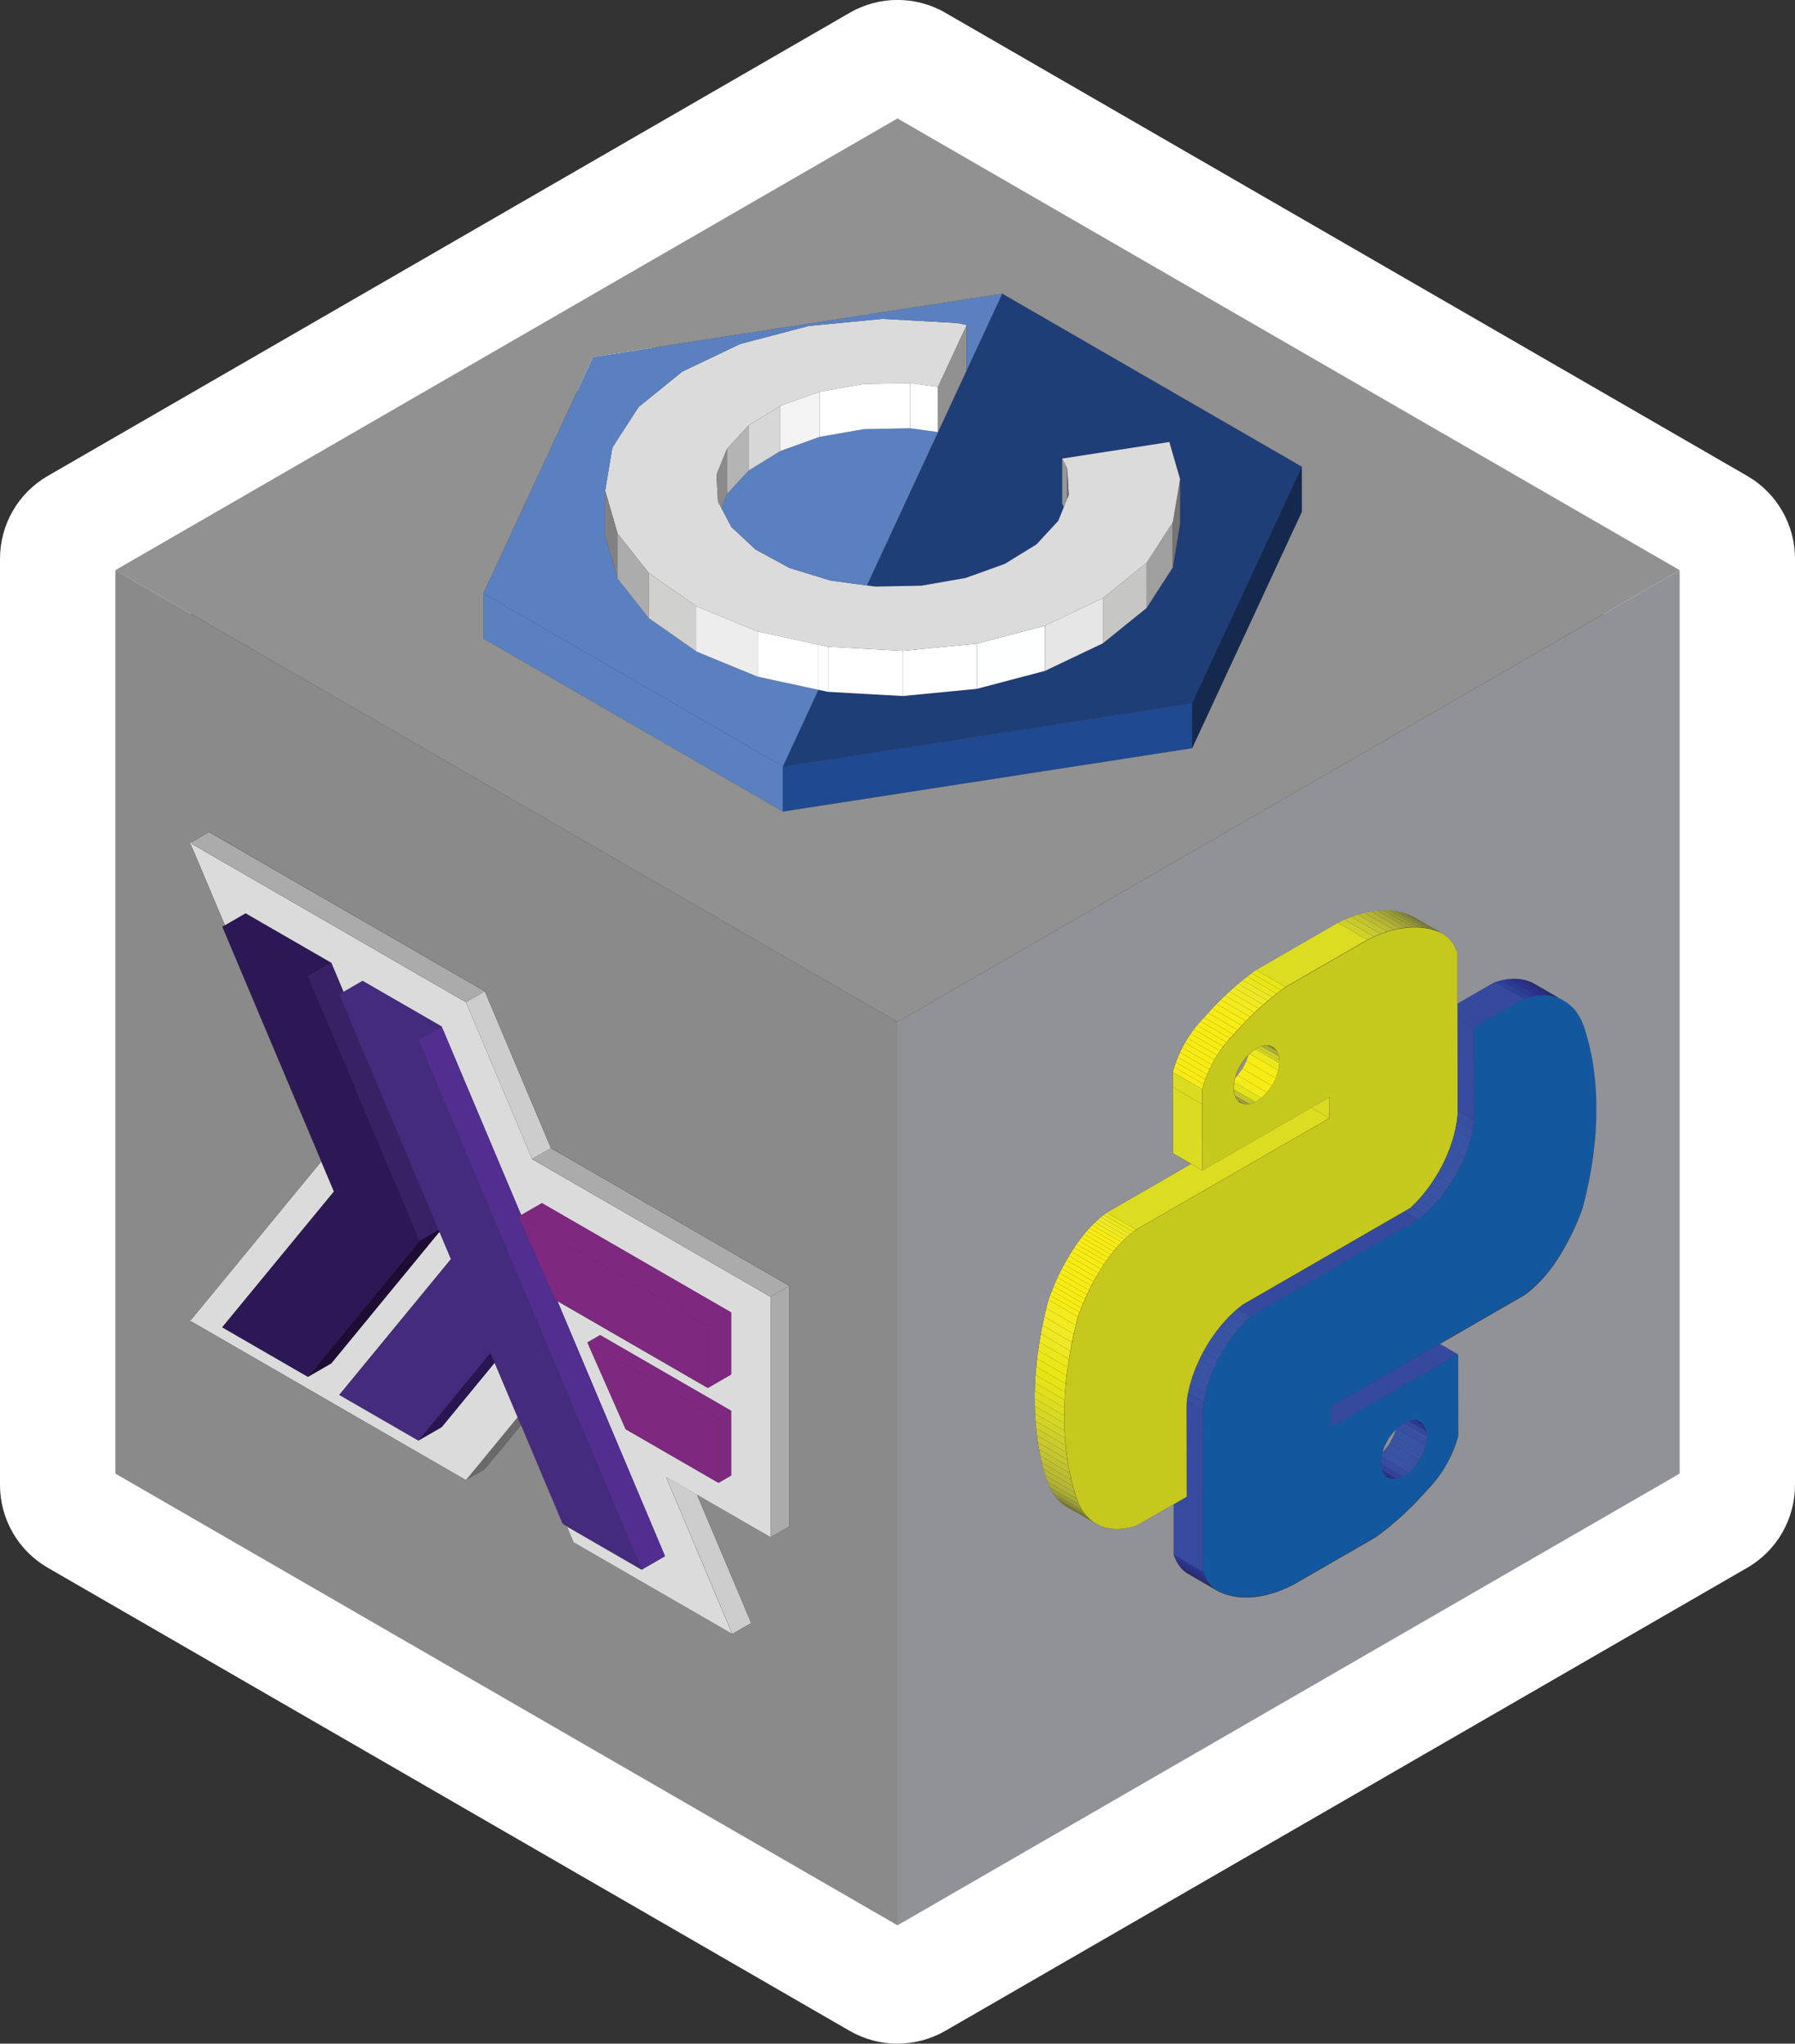 <?xml version="1.0" encoding="UTF-8"?>
<svg id="Layer_2" data-name="Layer 2" xmlns="http://www.w3.org/2000/svg" viewBox="0 0 227.68 259.15">
  <rect x="0" y="0" width="227.68" height="259.15" fill="#333333" stroke="none"/>
  <defs>
    <style>
      .cls-1 {
        fill: #6a6a6a;
      }

      .cls-2 {
        fill: #909236;
      }

      .cls-3 {
        fill: #dcdc20;
      }

      .cls-4 {
        fill: #e3e319;
      }

      .cls-5 {
        fill: #ece71c;
      }

      .cls-6 {
        fill: #252468;
      }

      .cls-7 {
        fill: #6b6b6c;
      }

      .cls-8 {
        fill: #d0d0cf;
      }

      .cls-9 {
        fill: #f4eb1e;
      }

      .cls-10 {
        fill: #babb33;
      }

      .cls-11 {
        fill: #fff;
      }

      .cls-12 {
        fill: #8b8b8b;
      }

      .cls-13 {
        fill: #c3c42f;
      }

      .cls-14 {
        fill: #b6b734;
      }

      .cls-15 {
        fill: #ece81e;
      }

      .cls-16 {
        fill: #1f4990;
      }

      .cls-17 {
        fill: #5a80c0;
      }

      .cls-18 {
        fill: #364a9f;
      }

      .cls-19 {
        fill: #cecdcd;
      }

      .cls-20 {
        fill: #e8e615;
      }

      .cls-21 {
        fill: #8d8f36;
      }

      .cls-22 {
        fill: #3952a3;
      }

      .cls-23 {
        fill: #bdbe32;
      }

      .cls-24 {
        fill: #d0d029;
      }

      .cls-25 {
        fill: #767731;
      }

      .cls-26 {
        fill: #ede822;
      }

      .cls-27 {
        fill: #7f8133;
      }

      .cls-28 {
        fill: #9f9f9f;
      }

      .cls-29 {
        fill: #d2d328;
      }

      .cls-30 {
        fill: #adae36;
      }

      .cls-31 {
        fill: #f2ea20;
      }

      .cls-32 {
        fill: #f2ea21;
      }

      .cls-33 {
        fill: #c9c92d;
      }

      .cls-34 {
        fill: #2b3894;
      }

      .cls-35 {
        fill: #e8e613;
      }

      .cls-36 {
        fill: #dcdbdb;
      }

      .cls-37 {
        fill: #26276c;
      }

      .cls-38 {
        fill: #767576;
      }

      .cls-39 {
        fill: #2b318c;
      }

      .cls-40 {
        fill: #feffff;
      }

      .cls-41 {
        fill: #8a9daa;
      }

      .cls-42 {
        fill: #eae717;
      }

      .cls-43 {
        fill: #e5e516;
      }

      .cls-44 {
        fill: #d9d923;
      }

      .cls-45 {
        fill: #272870;
      }

      .cls-46 {
        fill: #e3e418;
      }

      .cls-47 {
        fill: #d7d7d7;
      }

      .cls-48 {
        fill: #3952a4;
      }

      .cls-49 {
        fill: #7f2880;
      }

      .cls-50 {
        fill: #374ea1;
      }

      .cls-51 {
        fill: #f7ec13;
      }

      .cls-52 {
        fill: #293793;
      }

      .cls-53 {
        fill: #f4eb1c;
      }

      .cls-54 {
        fill: #b9ba33;
      }

      .cls-55 {
        fill: #2b2e82;
      }

      .cls-56 {
        fill: #818181;
      }

      .cls-57 {
        fill: #ede820;
      }

      .cls-58 {
        fill: #c7c81e;
      }

      .cls-59 {
        fill: #3850a2;
      }

      .cls-60 {
        fill: #e6e6e6;
      }

      .cls-61 {
        fill: #969696;
      }

      .cls-62 {
        fill: #f3f3f4;
      }

      .cls-63 {
        fill: #838534;
      }

      .cls-64 {
        fill: #cbcb2c;
      }

      .cls-65 {
        fill: #989b37;
      }

      .cls-66 {
        fill: #3951a3;
      }

      .cls-67 {
        fill: #b1b335;
      }

      .cls-68 {
        fill: #dddd1f;
      }

      .cls-69 {
        fill: #f1e923;
      }

      .cls-70 {
        fill: #a9ab36;
      }

      .cls-71 {
        fill: #919198;
      }

      .cls-72 {
        fill: #f0e925;
      }

      .cls-73 {
        fill: #9c9d37;
      }

      .cls-74 {
        fill: #c2c330;
      }

      .cls-75 {
        fill: #b2b435;
      }

      .cls-76 {
        fill: #36479e;
      }

      .cls-77 {
        fill: #25266b;
      }

      .cls-78 {
        fill: #13589f;
      }

      .cls-79 {
        fill: #f6eb16;
      }

      .cls-80 {
        fill: #30439b;
      }

      .cls-81 {
        fill: #512e90;
      }

      .cls-82 {
        fill: #442b7d;
      }

      .cls-83 {
        fill: #efe925;
      }

      .cls-84 {
        fill: #2b3087;
      }

      .cls-85 {
        fill: #2a3491;
      }

      .cls-86 {
        fill: #a8aa36;
      }

      .cls-87 {
        fill: none;
      }

      .cls-88 {
        fill: #354a9f;
      }

      .cls-89 {
        fill: #a0a237;
      }

      .cls-90 {
        fill: #d6d625;
      }

      .cls-91 {
        fill: #ababab;
      }

      .cls-92 {
        fill: #c4c52f;
      }

      .cls-93 {
        fill: #f5eb1a;
      }

      .cls-94 {
        fill: #f3ea1f;
      }

      .cls-95 {
        fill: #d1d128;
      }

      .cls-96 {
        fill: #dbdb21;
      }

      .cls-97 {
        fill: #2c1855;
      }

      .cls-98 {
        fill: #374ca0;
      }

      .cls-99 {
        fill: #2c3f99;
      }

      .cls-100 {
        fill: #3851a3;
      }

      .cls-101 {
        fill: #2a2d7c;
      }

      .cls-102 {
        fill: #15294f;
      }

      .cls-103 {
        fill: #c8c82d;
      }

      .cls-104 {
        fill: #372266;
      }

      .cls-105 {
        fill: #1f3e77;
      }

      .cls-106 {
        fill: #291551;
      }

      .cls-107 {
        fill: #cecf2a;
      }

      .cls-108 {
        fill: #acacac;
      }

      .cls-109 {
        fill: #717330;
      }

      .cls-110 {
        fill: #8a8a8a;
      }

      .cls-111 {
        fill: #394fa2;
      }

      .cls-112 {
        fill: #878935;
      }

      .cls-113 {
        fill: #7e8033;
      }

      .cls-114 {
        fill: #c1c230;
      }

      .cls-115 {
        fill: #2b2f84;
      }

      .cls-116 {
        fill: #1e0c35;
      }

      .cls-117 {
        fill: #919191;
      }

      .cls-118 {
        fill: #2b3189;
      }

      .cls-119 {
        fill: #c6c6c5;
      }

      .cls-120 {
        fill: #3953a4;
      }

      .cls-121 {
        fill: #9a9c37;
      }

      .cls-122 {
        fill: #707230;
      }

      .cls-123 {
        fill: #e0df1d;
      }

      .cls-124 {
        fill: #b4b4b5;
      }

      .cls-125 {
        fill: #ededed;
      }

      .cls-126 {
        fill: #292b77;
      }
    </style>
  </defs>
  <g id="Layer_1-2" data-name="Layer 1">
    <path class="cls-11" d="m113.84,259.15c-2.09,0-4.19-.54-6.06-1.62L6.06,198.8c-3.75-2.17-6.06-6.17-6.06-10.5v-117.45c0-4.33,2.31-8.34,6.06-10.5L107.78,1.62c3.75-2.17,8.38-2.17,12.13,0l101.71,58.73c3.75,2.17,6.06,6.17,6.06,10.5v117.45c0,4.33-2.31,8.34-6.06,10.5l-101.71,58.72c-1.88,1.08-3.97,1.62-6.06,1.62ZM24.25,181.3l89.59,51.72,89.59-51.72v-103.45L113.84,26.13,24.25,77.85v103.45Z"/>
    <g>
      <polygon class="cls-97" points="31.15 115.8 42.02 122.08 39.06 123.78 28.19 117.51 28.52 117.32 31.15 115.8"/>
      <path class="cls-36" d="m42.02,122.08l-10.87-6.27-2.62,1.52-4.4-10.43,34.97,20.19,8.39,19.89,30.25,17.47v30.49l-9.33-5.38-3.93-2.27,8.4,19.92-20.13-11.62-.85-2.02,9.49,5.48,2.96-1.71-13.65-32.35,19.08,11.02,2.96-1.71v-7.86l-24-13.86-2.63,1.52-10.08-23.91-10.03-5.79-2.42,1.4-1.56-3.69Zm50.72,56.82l-16.62-9.6-1.61.93,4.85,11,11.77,6.8,1.61-.93v-8.2Z"/>
      <polygon class="cls-104" points="42.02 122.08 43.57 125.77 43.04 126.08 55.64 155.97 53.22 157.36 39.06 123.78 42.02 122.08"/>
      <polygon class="cls-82" points="45.99 124.37 56.02 130.16 53.07 131.87 43.04 126.08 43.57 125.77 45.99 124.37"/>
      <polygon class="cls-81" points="70.7 164.96 84.35 197.32 81.39 199.03 53.07 131.87 56.02 130.16 66.11 154.07 65.78 154.26 70.43 164.81 70.7 164.96"/>
      <polygon class="cls-49" points="68.74 152.55 92.74 166.41 89.78 168.12 65.78 154.26 66.11 154.07 68.74 152.55"/>
      <polygon class="cls-49" points="92.74 166.41 92.74 174.27 89.78 175.98 89.78 168.12 92.74 166.41"/>
      <polygon class="cls-19" points="67.49 146.97 59.1 127.08 61.49 125.7 69.88 145.59 67.49 146.97"/>
      <polygon class="cls-91" points="59.1 127.08 24.13 106.89 26.51 105.51 61.49 125.7 59.1 127.08"/>
      <polygon class="cls-1" points="66.08 180.72 61.49 186.31 59.1 187.69 65.66 179.71 66.08 180.72"/>
      <polygon class="cls-36" points="24.13 167.49 40.75 147.28 42.36 151.09 28.19 168.31 39.06 174.59 42.02 172.88 55.74 156.19 57.2 159.66 43.04 176.88 53.07 182.67 56.02 180.97 62.74 172.8 65.66 179.71 59.1 187.69 24.13 167.49"/>
      <polygon class="cls-116" points="55.74 156.19 42.02 172.88 39.06 174.59 53.22 157.36 55.64 155.97 55.74 156.19"/>
      <polygon class="cls-106" points="62.74 172.8 56.02 180.97 53.07 182.67 62.21 171.55 62.74 172.8"/>
      <polygon class="cls-19" points="92.89 207.19 84.49 187.28 88.41 189.54 95.28 205.81 92.89 207.19"/>
      <polygon class="cls-91" points="100.13 193.55 97.74 194.93 97.74 164.44 100.13 163.06 100.13 193.55"/>
      <polygon class="cls-91" points="100.13 163.06 97.74 164.44 67.49 146.97 69.88 145.59 100.13 163.06"/>
      <polygon class="cls-82" points="53.07 131.87 81.39 199.03 71.91 193.55 71.36 193.23 66.08 180.72 65.66 179.71 62.74 172.8 62.21 171.55 53.07 182.67 43.04 176.88 57.2 159.66 55.74 156.19 55.64 155.97 43.04 126.08 53.07 131.87"/>
      <polygon class="cls-49" points="70.43 164.81 65.78 154.26 89.78 168.12 89.78 175.98 70.7 164.96 70.43 164.81"/>
      <polygon class="cls-97" points="39.06 123.78 53.22 157.36 39.06 174.59 28.19 168.31 42.36 151.09 40.75 147.28 28.19 117.51 39.06 123.78"/>
      <polygon class="cls-49" points="76.12 169.3 92.74 178.89 91.13 179.82 74.5 170.23 76.12 169.3"/>
      <polygon class="cls-49" points="92.74 178.89 92.74 187.1 91.13 188.03 91.13 179.82 92.74 178.89"/>
      <polygon class="cls-49" points="91.13 179.82 91.13 188.03 79.35 181.23 74.5 170.23 91.13 179.82"/>
      <polygon class="cls-17" points="99.31 102.91 61.31 80.97 61.31 75.24 99.31 97.18 99.31 102.91"/>
      <polygon class="cls-16" points="151.22 94.88 99.31 102.91 99.31 97.18 151.22 89.15 151.22 94.88"/>
      <polygon class="cls-102" points="165.13 64.91 151.22 94.88 151.22 89.15 165.13 59.18 165.13 64.91"/>
      <polygon class="cls-105" points="165.13 59.18 151.22 89.15 99.31 97.18 103.81 87.47 105.02 87.73 114.5 88.26 123.89 87.35 132.55 85.07 139.9 81.57 145.43 77.1 148.76 71.95 149.68 66.47 149.68 60.75 148.32 56.05 134.73 58.15 134.73 63.88 134.94 64.29 134.23 66.05 131.47 69.03 127.46 71.5 122.48 73.29 116.87 74.27 111.02 74.38 109.96 74.24 118.98 54.79 122.62 46.95 127.13 37.24 165.13 59.18"/>
      <polygon class="cls-11" points="105.02 87.73 103.81 87.47 103.81 81.75 105.02 82.01 105.02 87.73"/>
      <polygon class="cls-11" points="114.5 88.26 105.02 87.73 105.02 82.01 114.5 82.53 114.5 88.26"/>
      <polygon class="cls-11" points="123.89 87.35 114.5 88.26 114.5 82.53 123.89 81.62 123.89 87.35"/>
      <polygon class="cls-40" points="132.55 85.07 123.89 87.35 123.89 81.62 132.55 79.34 132.55 85.07"/>
      <polygon class="cls-60" points="139.9 81.57 132.55 85.07 132.55 79.34 139.9 75.84 139.9 81.57"/>
      <polygon class="cls-119" points="145.43 77.1 139.9 81.57 139.9 75.84 145.43 71.37 145.43 77.1"/>
      <polygon class="cls-28" points="148.76 71.95 145.43 77.1 145.43 71.37 148.76 66.22 148.76 71.95"/>
      <polygon class="cls-38" points="149.68 66.47 148.76 71.95 148.76 66.22 149.68 60.75 149.68 66.47"/>
      <polygon class="cls-61" points="134.94 64.29 134.73 63.88 134.73 58.15 135.37 59.37 135.37 63.23 134.94 64.29"/>
      <polygon class="cls-36" points="105.02 82.01 103.81 81.75 96.1 80.08 88.34 76.89 82.28 72.65 78.33 67.64 76.76 62.22 77.67 56.75 81.01 51.6 86.54 47.12 93.88 43.62 102.55 41.34 111.94 40.43 121.42 40.96 122.62 41.22 118.98 49.06 115.42 48.58 109.56 48.69 103.95 49.68 98.98 51.46 94.97 53.93 92.21 56.92 90.88 60.21 91.07 63.59 91.5 64.41 92.77 66.83 95.86 69.7 100.14 72.02 105.31 73.61 109.96 74.24 111.02 74.38 116.87 74.27 122.48 73.29 127.46 71.5 131.47 69.03 134.23 66.05 134.94 64.29 135.37 63.23 135.56 62.75 135.37 59.37 134.73 58.15 148.32 56.05 149.68 60.75 148.76 66.22 145.43 71.37 139.9 75.84 132.55 79.34 123.89 81.62 114.5 82.53 105.02 82.01"/>
      <polygon class="cls-17" points="105.31 73.61 100.14 72.02 95.86 69.7 92.77 66.83 91.5 64.41 92.21 62.64 94.97 59.66 98.98 57.19 103.95 55.4 109.56 54.42 115.42 54.31 118.98 54.79 109.96 74.24 105.31 73.61"/>
      <polygon class="cls-12" points="92.21 62.64 91.5 64.41 91.07 63.59 90.88 60.21 92.21 56.92 92.21 62.64"/>
      <polygon class="cls-124" points="94.97 59.66 92.21 62.64 92.21 56.92 94.97 53.93 94.97 59.66"/>
      <polygon class="cls-47" points="98.98 57.19 94.97 59.66 94.97 53.93 98.98 51.46 98.98 57.19"/>
      <polygon class="cls-62" points="103.95 55.4 98.98 57.19 98.98 51.46 103.95 49.68 103.95 55.4"/>
      <polygon class="cls-11" points="109.56 54.42 103.95 55.4 103.95 49.68 109.56 48.69 109.56 54.42"/>
      <polygon class="cls-11" points="115.42 54.31 109.56 54.42 109.56 48.69 115.42 48.58 115.42 54.31"/>
      <polygon class="cls-11" points="118.98 54.79 115.42 54.31 115.42 48.58 118.98 49.06 118.98 54.79"/>
      <polygon class="cls-117" points="118.98 49.06 122.62 41.22 122.62 46.95 118.98 54.79 118.98 49.06"/>
      <polygon class="cls-17" points="122.62 41.22 121.42 40.96 111.94 40.43 102.55 41.34 93.88 43.62 86.54 47.12 81.01 51.6 77.67 56.75 76.76 62.22 76.76 67.95 78.33 73.37 82.28 78.37 88.34 82.62 96.1 85.81 103.81 87.47 99.31 97.18 61.31 75.24 75.22 45.27 127.13 37.24 122.62 46.95 122.62 41.22"/>
      <polygon class="cls-56" points="78.33 73.37 76.76 67.95 76.76 62.22 78.33 67.64 78.33 73.37"/>
      <polygon class="cls-108" points="82.28 78.37 78.33 73.37 78.33 67.64 82.28 72.65 82.28 78.37"/>
      <polygon class="cls-8" points="88.34 82.62 82.28 78.37 82.28 72.65 88.34 76.89 88.34 82.62"/>
      <polygon class="cls-125" points="96.1 85.81 88.34 82.62 88.34 76.89 96.1 80.08 96.1 85.81"/>
      <polygon class="cls-11" points="103.81 87.47 96.1 85.81 96.1 80.08 103.81 81.75 103.81 87.47"/>
      <polygon class="cls-7" points="135.37 59.37 135.56 62.75 135.37 63.23 135.37 59.37"/>
      <polygon class="cls-3" points="140.37 153.76 151.08 147.58 152.51 148.41 166.31 140.46 168.62 141.79 144.11 155.92 140.37 153.76"/>
      <polygon class="cls-96" points="148.77 146.24 148.76 137.87 152.5 140.04 152.51 148.41 151.08 147.58 148.77 146.24"/>
      <polygon class="cls-86" points="133.14 188.63 132.82 187.86 136.56 190.03 136.88 190.8 133.14 188.63"/>
      <polygon class="cls-121" points="133.52 189.33 133.14 188.63 136.88 190.8 137.26 191.5 133.52 189.33"/>
      <polygon class="cls-21" points="133.98 189.95 133.52 189.33 137.26 191.5 137.72 192.12 133.98 189.95"/>
      <polygon class="cls-27" points="134.5 190.48 133.98 189.95 137.72 192.12 138.23 192.65 134.5 190.48"/>
      <polygon class="cls-122" points="135.08 190.92 134.5 190.48 138.23 192.65 138.82 193.09 135.08 190.92"/>
      <polygon class="cls-67" points="132.82 187.86 132.57 187.08 136.31 189.25 136.56 190.03 132.82 187.86"/>
      <polygon class="cls-14" points="132.57 187.08 132.34 186.28 136.08 188.45 136.31 189.25 132.57 187.08"/>
      <polygon class="cls-54" points="132.34 186.28 132.13 185.46 135.87 187.63 136.08 188.45 132.34 186.28"/>
      <polygon class="cls-23" points="132.13 185.46 131.95 184.62 135.68 186.79 135.87 187.63 132.13 185.46"/>
      <polygon class="cls-114" points="131.95 184.62 131.78 183.77 135.52 185.94 135.68 186.79 131.95 184.62"/>
      <polygon class="cls-92" points="131.78 183.77 131.64 182.89 135.37 185.06 135.52 185.94 131.78 183.77"/>
      <polygon class="cls-103" points="131.64 182.89 131.52 182.01 135.25 184.17 135.37 185.06 131.64 182.89"/>
      <polygon class="cls-64" points="131.52 182.01 131.42 181.1 135.15 183.27 135.25 184.17 131.52 182.01"/>
      <polygon class="cls-107" points="131.42 181.1 131.34 180.18 135.08 182.35 135.15 183.27 131.42 181.1"/>
      <polygon class="cls-29" points="131.34 180.18 131.28 179.24 135.02 181.41 135.08 182.35 131.34 180.18"/>
      <polygon class="cls-90" points="131.28 179.24 131.25 178.3 134.99 180.46 135.02 181.41 131.28 179.24"/>
      <polygon class="cls-44" points="131.25 178.3 131.24 177.33 134.98 179.5 134.99 180.46 131.25 178.3"/>
      <polygon class="cls-68" points="131.24 177.33 131.25 176.35 134.99 178.51 134.98 179.5 131.24 177.33"/>
      <polygon class="cls-123" points="131.25 176.35 131.29 175.35 135.03 177.52 134.99 178.51 131.25 176.35"/>
      <polygon class="cls-4" points="131.29 175.35 131.35 174.33 135.09 176.5 135.03 177.52 131.29 175.35"/>
      <polygon class="cls-43" points="131.35 174.33 131.44 173.31 135.17 175.48 135.09 176.5 131.35 174.33"/>
      <polygon class="cls-35" points="131.44 173.31 131.55 172.28 135.28 174.44 135.17 175.48 131.44 173.31"/>
      <polygon class="cls-42" points="131.55 172.28 131.68 171.23 135.42 173.4 135.28 174.44 131.55 172.28"/>
      <polygon class="cls-5" points="131.68 171.23 131.84 170.18 135.58 172.35 135.42 173.4 131.68 171.23"/>
      <polygon class="cls-57" points="131.84 170.18 132.02 169.12 135.76 171.29 135.58 172.35 131.84 170.18"/>
      <polygon class="cls-83" points="132.02 169.12 132.23 168.05 135.96 170.22 135.76 171.29 132.02 169.12"/>
      <polygon class="cls-69" points="132.23 168.05 132.46 166.97 136.19 169.14 135.96 170.22 132.23 168.05"/>
      <polygon class="cls-94" points="132.46 166.97 132.71 165.89 136.45 168.06 136.19 169.14 132.46 166.97"/>
      <polygon class="cls-9" points="132.71 165.89 132.99 164.81 136.72 166.98 136.45 168.06 132.71 165.89"/>
      <polygon class="cls-51" points="132.99 164.81 133.19 164.24 136.93 166.41 136.72 166.98 132.99 164.81"/>
      <polygon class="cls-51" points="133.19 164.24 133.41 163.68 137.14 165.85 136.93 166.41 133.19 164.24"/>
      <polygon class="cls-51" points="133.41 163.68 133.64 163.11 137.37 165.28 137.14 165.85 133.41 163.68"/>
      <polygon class="cls-51" points="133.64 163.11 133.88 162.55 137.62 164.72 137.37 165.28 133.64 163.11"/>
      <polygon class="cls-51" points="133.88 162.55 134.14 161.99 137.87 164.16 137.62 164.72 133.88 162.55"/>
      <polygon class="cls-51" points="134.14 161.99 134.4 161.43 138.14 163.6 137.87 164.16 134.14 161.99"/>
      <polygon class="cls-51" points="134.4 161.43 134.68 160.88 138.42 163.05 138.14 163.6 134.4 161.43"/>
      <polygon class="cls-51" points="134.68 160.88 134.97 160.34 138.71 162.5 138.42 163.05 134.68 160.88"/>
      <polygon class="cls-51" points="134.97 160.34 135.28 159.79 139.01 161.96 138.71 162.5 134.97 160.34"/>
      <polygon class="cls-51" points="135.28 159.79 135.59 159.26 139.33 161.43 139.01 161.96 135.28 159.79"/>
      <polygon class="cls-51" points="135.59 159.26 135.91 158.73 139.65 160.9 139.33 161.43 135.59 159.26"/>
      <polygon class="cls-51" points="135.91 158.73 136.25 158.21 139.98 160.37 139.65 160.9 135.91 158.73"/>
      <polygon class="cls-51" points="136.25 158.21 136.54 157.76 140.28 159.93 139.98 160.37 136.25 158.21"/>
      <polygon class="cls-51" points="136.54 157.76 136.85 157.33 140.59 159.5 140.28 159.93 136.54 157.76"/>
      <polygon class="cls-51" points="136.85 157.33 137.17 156.91 140.91 159.08 140.59 159.5 136.85 157.33"/>
      <polygon class="cls-51" points="137.17 156.91 137.5 156.5 141.24 158.67 140.91 159.08 137.17 156.91"/>
      <polygon class="cls-51" points="137.5 156.5 137.84 156.1 141.57 158.27 141.24 158.67 137.5 156.5"/>
      <polygon class="cls-51" points="137.84 156.1 138.18 155.72 141.92 157.89 141.57 158.27 137.84 156.1"/>
      <polygon class="cls-51" points="138.18 155.72 138.53 155.35 142.27 157.52 141.92 157.89 138.18 155.72"/>
      <polygon class="cls-53" points="138.53 155.35 138.89 155 142.63 157.17 142.27 157.52 138.53 155.35"/>
      <polygon class="cls-31" points="138.89 155 139.26 154.66 142.99 156.83 142.63 157.17 138.89 155"/>
      <polygon class="cls-72" points="139.26 154.66 139.62 154.34 143.36 156.51 142.99 156.83 139.26 154.66"/>
      <polygon class="cls-15" points="139.62 154.34 140 154.04 143.73 156.21 143.36 156.51 139.62 154.34"/>
      <polygon class="cls-42" points="140 154.04 140.37 153.76 144.11 155.92 143.73 156.21 140 154.04"/>
      <polygon class="cls-25" points="179.43 116.28 179.43 116.28 182.93 118.31 182.68 118.19 178.95 116.02 179.19 116.14 179.43 116.28"/>
      <polygon class="cls-25" points="178.29 115.77 178.95 116.02 182.68 118.19 182.03 117.94 178.29 115.77"/>
      <polygon class="cls-113" points="177.61 115.59 178.29 115.77 182.03 117.94 181.35 117.76 177.61 115.59"/>
      <polygon class="cls-112" points="176.9 115.46 177.61 115.59 181.35 117.76 180.64 117.63 176.9 115.46"/>
      <polygon class="cls-2" points="176.17 115.39 176.9 115.46 180.64 117.63 179.9 117.56 176.17 115.39"/>
      <polygon class="cls-65" points="175.41 115.39 176.17 115.39 179.9 117.56 179.15 117.56 175.41 115.39"/>
      <polygon class="cls-89" points="174.63 115.44 175.41 115.39 179.15 117.56 178.37 117.61 174.63 115.44"/>
      <polygon class="cls-70" points="173.84 115.55 174.63 115.44 178.37 117.61 177.58 117.72 173.84 115.55"/>
      <polygon class="cls-75" points="173.03 115.73 173.84 115.55 177.58 117.72 176.77 117.9 173.03 115.73"/>
      <polygon class="cls-10" points="172.21 115.96 173.03 115.73 176.77 117.9 175.95 118.13 172.21 115.96"/>
      <polygon class="cls-74" points="171.38 116.25 172.21 115.96 175.95 118.13 175.11 118.42 171.38 116.25"/>
      <polygon class="cls-33" points="170.54 116.6 171.38 116.25 175.11 118.42 174.28 118.77 170.54 116.6"/>
      <polygon class="cls-24" points="169.69 117 170.54 116.6 174.28 118.77 173.43 119.17 169.69 117"/>
      <polygon class="cls-96" points="148.76 137.87 148.76 135.94 152.49 138.11 152.5 140.04 148.76 137.87"/>
      <polygon class="cls-79" points="148.76 135.94 148.94 135.32 152.67 137.49 152.49 138.11 148.76 135.94"/>
      <polygon class="cls-51" points="148.94 135.32 149.15 134.69 152.88 136.86 152.67 137.49 148.94 135.32"/>
      <polygon class="cls-51" points="149.15 134.69 149.39 134.07 153.13 136.24 152.88 136.86 149.15 134.69"/>
      <polygon class="cls-51" points="149.39 134.07 149.66 133.45 153.4 135.62 153.13 136.24 149.39 134.07"/>
      <polygon class="cls-51" points="149.66 133.45 149.96 132.84 153.7 135 153.4 135.62 149.66 133.45"/>
      <polygon class="cls-51" points="149.96 132.84 150.29 132.23 154.03 134.4 153.7 135 149.96 132.84"/>
      <polygon class="cls-51" points="150.29 132.23 150.64 131.65 154.38 133.81 154.03 134.4 150.29 132.23"/>
      <polygon class="cls-51" points="150.64 131.65 151.02 131.08 154.76 133.24 154.38 133.81 150.64 131.65"/>
      <polygon class="cls-51" points="151.02 131.08 151.42 130.52 155.15 132.69 154.76 133.24 151.02 131.08"/>
      <polygon class="cls-51" points="151.42 130.52 151.83 130 155.57 132.17 155.15 132.69 151.42 130.52"/>
      <polygon class="cls-51" points="151.83 130 152.27 129.5 156 131.66 155.57 132.17 151.83 130"/>
      <polygon class="cls-51" points="152.27 129.5 152.72 129.02 156.45 131.19 156 131.66 152.27 129.5"/>
      <polygon class="cls-51" points="152.72 129.02 153.24 128.44 156.97 130.61 156.45 131.19 152.72 129.02"/>
      <polygon class="cls-51" points="153.24 128.44 153.76 127.87 157.5 130.04 156.97 130.61 153.24 128.44"/>
      <polygon class="cls-51" points="153.76 127.87 154.3 127.31 158.04 129.48 157.5 130.04 153.76 127.87"/>
      <polygon class="cls-93" points="154.3 127.31 154.84 126.77 158.58 128.94 158.04 129.48 154.3 127.31"/>
      <polygon class="cls-9" points="154.84 126.77 155.38 126.24 159.12 128.41 158.58 128.94 154.84 126.77"/>
      <polygon class="cls-94" points="155.38 126.24 155.94 125.72 159.67 127.89 159.12 128.41 155.38 126.24"/>
      <polygon class="cls-32" points="155.94 125.72 156.49 125.23 160.23 127.4 159.67 127.89 155.94 125.72"/>
      <polygon class="cls-83" points="156.49 125.23 157.05 124.74 160.79 126.91 160.23 127.4 156.49 125.23"/>
      <polygon class="cls-26" points="157.05 124.74 157.61 124.28 161.35 126.45 160.79 126.91 157.05 124.74"/>
      <polygon class="cls-5" points="157.61 124.28 158.18 123.83 161.92 126 161.35 126.45 157.61 124.28"/>
      <polygon class="cls-42" points="158.18 123.83 158.75 123.4 162.49 125.57 161.92 126 158.18 123.83"/>
      <polygon class="cls-20" points="158.75 123.4 159.32 122.98 163.06 125.15 162.49 125.57 158.75 123.4"/>
      <polygon class="cls-3" points="159.32 122.98 169.69 117 173.43 119.17 163.06 125.15 159.32 122.98"/>
      <polygon class="cls-18" points="148.87 197.16 148.86 190.74 150.5 189.79 150.48 178 150.53 177.66 152.57 178.84 152.6 199.33 148.87 197.16"/>
      <polygon class="cls-101" points="149.72 198.76 149.54 198.54 153.28 200.7 153.46 200.93 149.72 198.76"/>
      <polygon class="cls-77" points="150.33 199.34 150.11 199.17 153.85 201.33 154.06 201.51 150.33 199.34"/>
      <polygon class="cls-34" points="148.97 197.46 148.87 197.16 152.6 199.33 152.71 199.63 148.97 197.46"/>
      <polygon class="cls-126" points="149.91 198.97 149.72 198.76 153.46 200.93 153.65 201.14 149.91 198.97"/>
      <polygon class="cls-45" points="150.11 199.17 149.91 198.97 153.65 201.14 153.85 201.33 150.11 199.17"/>
      <polygon class="cls-117" points="194.27 124.5 194.9 124.85 198.64 127.02 198 126.67 194.27 124.5"/>
      <polygon class="cls-37" points="193.58 124.25 194.27 124.5 198 126.67 197.31 126.42 193.58 124.25"/>
      <polygon class="cls-126" points="192.84 124.1 193.58 124.25 197.31 126.42 196.58 126.27 192.84 124.1"/>
      <polygon class="cls-115" points="192.06 124.05 192.84 124.1 196.58 126.27 195.8 126.22 192.06 124.05"/>
      <polygon class="cls-39" points="191.25 124.1 192.06 124.05 195.8 126.22 194.99 126.27 191.25 124.1"/>
      <polygon class="cls-34" points="190.41 124.25 191.25 124.1 194.99 126.27 194.15 126.42 190.41 124.25"/>
      <polygon class="cls-99" points="189.55 124.5 190.41 124.25 194.15 126.42 193.29 126.67 189.55 124.5"/>
      <polygon class="cls-84" points="149.38 198.29 149.23 198.03 152.97 200.2 153.12 200.46 149.38 198.29"/>
      <polygon class="cls-77" points="150.55 199.5 150.33 199.34 154.06 201.51 154.29 201.66 150.55 199.5"/>
      <polygon class="cls-85" points="149.1 197.76 148.97 197.46 152.71 199.63 152.83 199.92 149.1 197.76"/>
      <polygon class="cls-55" points="149.54 198.54 149.38 198.29 153.12 200.46 153.28 200.7 149.54 198.54"/>
      <polygon class="cls-88" points="184.86 127.2 189.55 124.5 193.29 126.67 186.95 130.32 184.87 129.11 184.86 127.2"/>
      <polygon class="cls-39" points="149.23 198.03 149.1 197.76 152.83 199.92 152.97 200.2 149.23 198.03"/>
      <path class="cls-58" d="m184.75,120.48l.11.31v6.42s.01,1.9.01,1.9l.02,11.79v.37s-.09.8-.09.8l-.03.23-.18.96-.02.09-.28,1.07v.04s-.36,1.04-.36,1.04l-.06.16-.37.92-.12.26-.37.8-.2.36-.37.68-.27.44-.35.56-.35.51-.32.46-.44.55-.28.36-.51.58-.24.27-.59.58-.2.2-.81.46-20.45,11.79-.67.54-.23.19-.6.57-.27.26-.52.57-.31.34-.44.55-.35.44-.35.51-.38.54-.27.44-.4.66-.19.36-.41.78-.12.27-.4.9-.06.16-.38,1.02v.04s-.33,1.05-.33,1.05l-.03.09-.21.95-.05.21-.11.79-.05.34.02,11.79-1.64.95-4.69,2.7-.86.25-.84.15-.81.05-.78-.05-.74-.15-.69-.25-.64-.35-.58-.44-.52-.53-.45-.62-.39-.7-.31-.78-.25-.78-.23-.8-.21-.82-.19-.84-.17-.86-.14-.87-.12-.89-.1-.91-.08-.92-.06-.94-.03-.95v-.96s0-.99,0-.99l.04-1,.06-1.01.09-1.02.11-1.03.13-1.04.16-1.05.18-1.06.21-1.07.23-1.07.25-1.08.28-1.09.2-.57.22-.57.23-.56.24-.56.26-.56.27-.56.28-.55.29-.55.3-.54.31-.54.32-.53.33-.52.3-.44.31-.43.32-.42.33-.41.34-.4.34-.38.35-.37.36-.35.36-.34.37-.32.37-.3.38-.28,24.51-14.13v-2.67s-2.31,1.33-2.31,1.33l-13.8,7.96v-8.37s-.02-1.93-.02-1.93l.18-.62.21-.63.24-.62.27-.62.3-.61.33-.6.35-.59.38-.57.4-.55.42-.53.43-.5.45-.47.52-.58.53-.57.53-.56.54-.54.55-.53.55-.51.56-.5.56-.48.56-.47.57-.45.57-.43.57-.41,10.37-5.98.84-.4.84-.35.83-.29.82-.23.81-.17.79-.11.78-.05h.76s.73.07.73.07l.71.13.68.19.65.25.25.12.24.14.23.16.21.17.2.19.19.21.18.23.16.24.15.26.14.28.12.29Zm-22.92,16.25l.33-.98.14-.94-.03-.4-.03-.44-.25-.68-.37-.41-.06-.07-.19-.08-.39-.16h-.22s-.47.01-.47.01l-.27.1-.45.16h-.03s-.29.2-.29.2l-.47.31-.28.28-.16.15-.28.27-.63.85-.5.95-.26.77-.07.21-.06.41-.08.53.03.38.03.46.12.32.13.36.25.28.18.2.58.24h.69s.75-.28.75-.28l.76-.5.72-.7.63-.85.5-.95Z"/>
      <polygon class="cls-120" points="184.29 144.42 184.57 143.35 184.58 143.26 186.56 144.4 186.21 145.58 184.27 144.46 184.29 144.42"/>
      <polygon class="cls-96" points="168.62 139.13 168.62 141.79 166.31 140.46 168.62 139.13"/>
      <path class="cls-78" d="m152.6,199.33l-.03-20.49.12-1.02.2-1.05.28-1.07.36-1.08.43-1.08.5-1.06.56-1.04.62-1.01.67-.96.72-.91.76-.85.79-.78,21.26-12.26.9-.73.87-.83.84-.91.79-.99.74-1.05.67-1.1.6-1.14.52-1.17.44-1.18.35-1.18.26-1.16.16-1.13-.02-11.79,6.33-3.65.86-.25.84-.15.81-.05.78.05.74.15.69.25.64.35.58.44.52.53.45.62.39.7.31.78.25.78.23.8.21.82.19.84.17.86.14.87.12.89.1.91.08.92.06.94.03.95v.96s0,.99,0,.99l-.04,1-.06,1.01-.09,1.02-.11,1.03-.13,1.04-.16,1.05-.18,1.06-.21,1.07-.23,1.07-.25,1.08-.28,1.08-.2.57-.22.57-.23.56-.24.56-.26.56-.27.56-.28.55-.29.55-.3.54-.31.54-.32.53-.33.52-.3.44-.31.43-.32.42-.33.41-.34.4-.34.38-.35.37-.36.35-.36.34-.37.32-.37.3-.38.28-10.71,6.17-13.8,7.96v2.67s16.11-9.28,16.11-9.28l.02,10.3-.18.62-.21.63-.24.62-.27.62-.3.61-.33.6-.35.59-.38.57-.4.55-.42.53-.43.5-.45.47-.52.58-.53.57-.53.56-.54.54-.55.53-.55.51-.56.5-.56.48-.56.47-.57.45-.57.43-.57.41-10.37,5.98-.84.4-.84.35-.83.29-.82.23-.81.17-.79.11-.78.05h-.76s-.73-.07-.73-.07l-.71-.13-.68-.19-.65-.25-.25-.12-.24-.14-.23-.16-.21-.17-.2-.19-.19-.21-.18-.23-.16-.24-.15-.26-.14-.28-.12-.29-.11-.31Zm23.52-16.9l-.5.95-.26.77-.07.21-.06.41-.08.53.03.38.03.46.12.32.13.36.25.28.18.2.58.24h.69s.75-.28.75-.28l.76-.5.72-.7.63-.85.28-.53.22-.42.33-.98.13-.9v-.04s-.05-.84-.05-.84l-.25-.68-.43-.48-.58-.24h-.22s-.47.01-.47.01l-.27.1-.48.17-.29.19-.04.02-.43.29-.28.28-.16.15-.28.27-.63.85Z"/>
      <polygon class="cls-120" points="183.23 151.21 182.44 152.2 180.71 151.2 181.15 150.65 181.47 150.19 183.23 151.21"/>
      <polygon class="cls-120" points="182.44 152.2 181.61 153.11 179.91 152.13 180.43 151.56 180.71 151.2 182.44 152.2"/>
      <polygon class="cls-22" points="181.61 153.11 180.74 153.94 179.08 152.98 179.67 152.4 179.91 152.13 181.61 153.11"/>
      <polygon class="cls-59" points="180.74 153.94 179.84 154.67 178.07 153.65 178.88 153.18 179.08 152.98 180.74 153.94"/>
      <polygon class="cls-88" points="179.84 154.67 158.58 166.93 156.95 165.98 157.62 165.44 178.07 153.65 179.84 154.67"/>
      <polygon class="cls-48" points="158.58 166.93 157.79 167.71 156.12 166.74 156.72 166.17 156.95 165.98 158.58 166.93"/>
      <polygon class="cls-120" points="157.79 167.71 157.03 168.55 155.33 167.57 155.85 166.99 156.12 166.74 157.79 167.71"/>
      <polygon class="cls-120" points="157.03 168.55 156.31 169.46 154.58 168.46 155.02 167.91 155.33 167.57 157.03 168.55"/>
      <polygon class="cls-120" points="156.31 169.46 155.64 170.43 153.87 169.4 154.23 168.89 154.58 168.46 156.31 169.46"/>
      <polygon class="cls-120" points="155.64 170.43 155.02 171.43 153.22 170.39 153.49 169.95 153.87 169.4 155.64 170.43"/>
      <polygon class="cls-120" points="155.02 171.43 154.45 172.47 152.63 171.41 152.82 171.05 153.22 170.39 155.02 171.43"/>
      <polygon class="cls-120" points="154.45 172.47 153.96 173.54 152.1 172.46 152.22 172.19 152.63 171.41 154.45 172.47"/>
      <polygon class="cls-120" points="153.96 173.54 153.53 174.61 151.63 173.51 151.69 173.36 152.1 172.46 153.96 173.54"/>
      <polygon class="cls-120" points="153.53 174.61 153.17 175.69 151.24 174.57 151.25 174.53 151.63 173.51 153.53 174.61"/>
      <polygon class="cls-48" points="153.17 175.69 152.89 176.76 150.93 175.62 151.24 174.57 153.17 175.69"/>
      <polygon class="cls-100" points="152.89 176.76 152.69 177.82 150.69 176.66 150.9 175.71 150.93 175.62 152.89 176.76"/>
      <polygon class="cls-50" points="152.69 177.82 152.57 178.84 150.53 177.66 150.64 176.87 150.69 176.66 152.69 177.82"/>
      <polygon class="cls-88" points="184.95 171.7 168.84 180.98 168.84 178.31 182.64 170.36 184.95 171.7"/>
      <polygon class="cls-18" points="186.95 130.32 186.97 142.11 184.89 140.9 184.87 129.11 186.95 130.32"/>
      <polygon class="cls-111" points="186.97 142.11 186.81 143.24 184.79 142.07 184.89 141.27 184.89 140.9 186.97 142.11"/>
      <polygon class="cls-66" points="186.81 143.24 186.56 144.4 184.58 143.26 184.77 142.29 184.79 142.07 186.81 143.24"/>
      <polygon class="cls-120" points="186.21 145.58 185.77 146.75 183.87 145.65 183.93 145.5 184.27 144.46 186.21 145.58"/>
      <polygon class="cls-120" points="185.77 146.75 185.24 147.92 183.38 146.84 183.5 146.57 183.87 145.65 185.77 146.75"/>
      <polygon class="cls-120" points="185.24 147.92 184.64 149.06 182.81 148 183 147.64 183.38 146.84 185.24 147.92"/>
      <polygon class="cls-120" points="184.64 149.06 183.97 150.16 182.17 149.12 182.44 148.68 182.81 148 184.64 149.06"/>
      <polygon class="cls-120" points="183.97 150.16 183.23 151.21 181.47 150.19 181.82 149.68 182.17 149.12 183.97 150.16"/>
      <polygon class="cls-53" points="156.69 136.63 156.97 136.36 160.7 138.53 159.98 139.23 156.56 137.25 156.62 136.84 156.69 136.63"/>
      <polygon class="cls-117" points="156.97 136.36 156.69 136.63 156.95 135.86 157.44 134.91 158.07 134.06 158.35 133.79 158.09 134.56 157.59 135.51 156.97 136.36"/>
      <polygon class="cls-51" points="156.97 136.36 157.59 135.51 161.33 137.68 160.7 138.53 156.97 136.36"/>
      <polygon class="cls-51" points="157.59 135.51 158.09 134.56 161.83 136.73 161.33 137.68 157.59 135.51"/>
      <polygon class="cls-51" points="158.09 134.56 158.35 133.79 158.51 133.63 162.15 135.75 161.83 136.73 158.09 134.56"/>
      <polygon class="cls-95" points="162.24 133.97 162.27 134.41 159.58 132.84 160.02 132.68 162.24 133.97"/>
      <polygon class="cls-95" points="162.27 134.41 162.29 134.81 159.26 133.05 159.55 132.85 159.58 132.84 162.27 134.41"/>
      <polygon class="cls-5" points="162.29 134.81 162.15 135.75 158.51 133.63 158.79 133.36 159.26 133.05 162.29 134.81"/>
      <polygon class="cls-46" points="159.98 139.23 159.23 139.74 156.5 138.16 156.48 137.78 156.56 137.25 159.98 139.23"/>
      <polygon class="cls-13" points="159.23 139.74 158.48 140 156.66 138.95 156.54 138.62 156.5 138.16 159.23 139.74"/>
      <polygon class="cls-73" points="158.48 140 157.79 140.02 157.04 139.58 156.79 139.3 156.66 138.95 158.48 140"/>
      <polygon class="cls-109" points="157.79 140.02 157.22 139.78 157.04 139.58 157.79 140.02"/>
      <polygon class="cls-63" points="161.56 132.81 161.62 132.88 161.37 132.73 161.56 132.81"/>
      <polygon class="cls-63" points="161.62 132.88 161.99 133.29 160.76 132.58 160.98 132.57 161.37 132.73 161.62 132.88"/>
      <polygon class="cls-30" points="161.99 133.29 162.24 133.97 160.02 132.68 160.29 132.59 160.76 132.58 161.99 133.29"/>
      <polygon class="cls-120" points="176.77 182.08 177.03 181.31 177.19 181.15 180.84 183.27 180.51 184.25 176.77 182.08"/>
      <polygon class="cls-117" points="177.03 181.31 176.77 182.08 176.55 182.5 176.28 183.03 175.65 183.88 175.37 184.15 175.63 183.38 176.13 182.43 176.76 181.58 177.03 181.31"/>
      <polygon class="cls-120" points="176.55 182.5 176.77 182.08 180.51 184.25 180.29 184.67 176.55 182.5"/>
      <polygon class="cls-48" points="175.37 184.15 175.65 183.88 179.39 186.05 178.67 186.75 175.24 184.76 175.3 184.36 175.37 184.15"/>
      <polygon class="cls-120" points="176.28 183.03 176.55 182.5 180.29 184.67 180.01 185.2 176.28 183.03"/>
      <polygon class="cls-120" points="175.65 183.88 176.28 183.03 180.01 185.2 179.39 186.05 175.65 183.88"/>
      <polygon class="cls-126" points="179.66 180.09 180.24 180.33 180.67 180.81 179.44 180.1 179.66 180.09"/>
      <polygon class="cls-52" points="180.67 180.81 180.92 181.49 178.71 180.2 178.98 180.11 179.44 180.1 180.67 180.81"/>
      <polygon class="cls-76" points="180.92 181.49 180.98 182.33 177.94 180.57 178.23 180.37 178.71 180.2 180.92 181.49"/>
      <polygon class="cls-41" points="180.98 182.33 180.97 182.37 177.9 180.59 177.94 180.57 180.98 182.33"/>
      <polygon class="cls-111" points="180.97 182.37 180.84 183.27 177.19 181.15 177.47 180.87 177.9 180.59 180.97 182.37"/>
      <polygon class="cls-98" points="178.67 186.75 177.91 187.25 175.19 185.67 175.16 185.3 175.24 184.76 178.67 186.75"/>
      <polygon class="cls-80" points="177.91 187.25 177.16 187.52 175.34 186.46 175.22 186.14 175.19 185.67 177.91 187.25"/>
      <polygon class="cls-118" points="177.16 187.52 176.48 187.54 175.72 187.1 175.47 186.82 175.34 186.46 177.16 187.52"/>
      <polygon class="cls-6" points="176.48 187.54 175.9 187.3 175.72 187.1 176.48 187.54"/>
      <path class="cls-71" d="m113.84,129.58l99.21-57.28v114.56l-99.21,57.28v-114.56Zm37.24,18.01l-10.71,6.17-.38.28-.37.3-.37.32-.36.34-.36.35-.35.37-.34.38-.34.4-.33.41-.32.42-.31.43-.3.44-.33.52-.32.53-.31.54-.3.54-.29.55-.28.55-.27.56-.26.56-.24.56-.23.56-.22.57-.2.57-.28,1.08-.25,1.08-.23,1.07-.21,1.07-.18,1.06-.16,1.05-.13,1.04-.11,1.03-.09,1.02-.06,1.01-.04,1v.99s0,.96,0,.96l.03.95.06.94.08.92.1.91.12.89.14.87.17.86.19.84.21.82.23.8.25.78.31.78.39.7.45.62.52.53.58.44,3.74,2.17.64.35.69.25.74.15.78.05.81-.05.84-.15.86-.25,4.69-2.7v6.42s.12.31.12.31l.12.29.14.28.15.26.16.24.18.23.19.21.2.19.21.17.23.16,3.74,2.17.24.14.25.12.65.25.68.19.71.13.73.07h.76s.78-.05.78-.05l.79-.11.81-.17.82-.23.83-.29.84-.35.84-.4,10.37-5.98.57-.41.57-.43.57-.45.56-.47.56-.48.56-.5.55-.51.55-.53.54-.54.53-.56.53-.57.52-.58.45-.47.43-.5.42-.53.4-.55.38-.57.35-.59.33-.6.3-.61.27-.62.24-.62.21-.63.18-.62-.02-10.3-2.31-1.34,10.71-6.17.38-.28.37-.3.37-.32.36-.34.36-.35.35-.37.34-.38.34-.4.33-.41.32-.42.31-.43.3-.44.33-.52.32-.53.31-.54.3-.54.29-.55.28-.55.27-.56.26-.56.24-.56.23-.56.22-.57.2-.57.28-1.08.25-1.08.23-1.07.21-1.07.18-1.06.16-1.05.13-1.04.11-1.03.09-1.02.06-1.01.04-1v-.99s0-.96,0-.96l-.03-.95-.06-.94-.08-.92-.1-.91-.12-.89-.14-.87-.17-.86-.19-.84-.21-.82-.23-.8-.25-.78-.31-.78-.39-.7-.45-.62-.52-.53-.58-.44-3.74-2.17-.64-.35-.69-.25-.74-.15-.78-.05-.81.05-.84.15-.86.25-4.69,2.7v-6.42s-.12-.31-.12-.31l-.12-.29-.14-.28-.15-.26-.16-.24-.18-.23-.19-.21-.2-.19-.21-.17-.23-.16-.24-.14-3.5-2.03h0s-.24-.14-.24-.14l-.25-.12-.65-.25-.68-.19-.71-.13-.73-.07h-.76s-.78.05-.78.05l-.79.11-.81.17-.82.23-.83.29-.84.35-.84.4-10.37,5.98-.57.41-.57.43-.57.45-.56.47-.56.48-.56.5-.55.51-.55.53-.54.54-.53.56-.53.57-.52.58-.45.47-.43.5-.42.53-.4.55-.38.57-.35.59-.33.6-.3.61-.27.62-.24.62-.21.63-.18.62v1.93s.02,8.37.02,8.37l2.31,1.34Z"/>
      <path class="cls-117" d="m213.05,72.3l-99.21,57.28L14.63,72.3,113.84,15.02l99.21,57.28Zm-151.74,8.67l38,21.94,51.91-8.03,13.91-29.97v-5.73l-38-21.94-51.91,8.03-13.91,29.97v5.73Z"/>
      <path class="cls-110" d="m113.84,129.58v114.56L14.63,186.86v-114.56l99.21,57.28Zm-89.72-22.69l4.4,10.43-.33.19,12.56,29.77-16.62,20.22,34.97,20.19,2.39-1.38,4.6-5.59,5.28,12.52.54.31.85,2.02,20.13,11.62,2.39-1.38-6.86-16.27,9.33,5.38,2.39-1.38v-30.49l-30.25-17.47-8.39-19.89-34.97-20.19-2.39,1.38Z"/>
      <path class="cls-87" d="m31.15,115.8l10.87,6.27m1.56,3.69l-1.56-3.69m0,50.8l13.72-16.69m-9.74-31.82l10.03,5.79m28.32,67.15l-13.65-32.35m-4.59-10.89l-10.08-23.91m0,50.8l6.72-8.17m6-20.24l24,13.86m-16.62,2.89l16.62,9.6m0-4.62v-7.86m0,20.69v-8.2m-31.43-97.93l38,21.94m0,0l51.91-8.03m0,0l13.91-29.97m-73.63-.5l.71-1.76m0,0l2.76-2.98m0,0l4.01-2.47m0,0l4.98-1.79m0,0l5.61-.98m0,0l5.86-.11m0,0l3.56.48m-40.65,18.58l-1.57-5.42m5.52,10.43l-3.95-5m3.95,5l6.06,4.24m0,0l7.75,3.19m0,0l7.72,1.67m0,0l1.2.26m0,0l9.48.53m0,0l9.39-.91m0,0l8.67-2.28m0,0l7.35-3.5m0,0l5.53-4.48m0,0l3.33-5.15m0,0l.91-5.47m-14.74-2.19l-.21-.4m16.35,83.7l-10.71,6.17m8.4-7.51v-8.37m-15.95,49.99l.31.78m0,0l.39.7m0,0l.45.62m0,0l.52.53m0,0l.58.44m-2.25-3.07l-.25-.78m0,0l-.23-.8m0,0l-.21-.82m0,0l-.19-.84m0,0l-.17-.86m0,0l-.14-.87m0,0l-.12-.89m0,0l-.1-.91m0,0l-.08-.92m0,0l-.06-.94m0,0l-.03-.95m0,0v-.96m-.01,0v-.99m.01,0l.04-1m0,0l.06-1.01m0,0l.09-1.02m0,0l.11-1.03m0,0l.13-1.04m0,0l.16-1.05m0,0l.18-1.06m0,0l.21-1.07m0,0l.23-1.07m0,0l.25-1.08m0,0l.28-1.08m0,0l.2-.57m0,0l.22-.57m0,0l.23-.56m0,0l.24-.56m0,0l.26-.56m0,0l.27-.56m0,0l.28-.55m0,0l.29-.55m0,0l.3-.54m0,0l.31-.54m0,0l.32-.53m0,0l.33-.52m0,0l.3-.44m0,0l.31-.43m0,0l.32-.42m0,0l.33-.41m0,0l.34-.4m0,0l.34-.38m0,0l.35-.37m0,0l.36-.35m0,0l.36-.34m0,0l.37-.32m0,0l.37-.3m0,0l.38-.28m39.06-37.48h0m0,0l-.24-.14m0,0l-.25-.12m0,0l-.65-.25m0,0l-.68-.19m0,0l-.71-.13m0,0l-.73-.07m0,0h-.76m0,0l-.78.05m0,0l-.79.11m0,0l-.81.17m0,0l-.82.23m0,0l-.83.29m0,0l-.84.35m0,0l-.84.4m-20.93,20.87v-1.93m0,0l.18-.62m0,0l.21-.63m0,0l.24-.62m0,0l.27-.62m0,0l.3-.61m0,0l.33-.6m0,0l.35-.59m0,0l.38-.57m0,0l.4-.55m0,0l.42-.53m0,0l.43-.5m0,0l.45-.47m0,0l.52-.58m0,0l.53-.57m0,0l.53-.56m0,0l.54-.54m0,0l.55-.53m0,0l.55-.51m0,0l.56-.5m0,0l.56-.48m0,0l.56-.47m0,0l.57-.45m0,0l.57-.43m0,0l.57-.41m0,0l10.37-5.98m-13,19.63l.28-.27m0,0l.63-.85m0,0l.5-.95m0,0l.26-.77m18.42,48.29l.26-.77m-.48,1.19l.22-.42m-27.91,8.66v6.42m.69,1.38l.18.23m.39.4l.21.17m-1.46-2.18l.11.31m.75,1.3l.19.21m25.46-14.82l.28-.27m-25.74,15.09l.2.19m44.79-74.32l-.64-.35m0,0l-.69-.25m0,0l-.74-.15m0,0l-.78-.05m0,0l-.81.05m0,0l-.84.15m-14.14,58.77l.28-.53m13.86-58.25l-.86.25m-40.32,73.53l.15.26m.95,1.05l.23.16m-1.58-2.03l.12.29m.28.54l.16.24m35.32-71.33l4.69-2.7m-13.9,59.38l.63-.85m-27.18,14.73l.14.28m35.06-53.61l.28-1.07m.29-22.56l-.11-.31m0,0l-.12-.29m0,0l-.14-.28m0,0l-.15-.26m0,0l-.16-.24m0,0l-.18-.23m0,0l-.19-.21m0,0l-.2-.19m0,0l-.21-.17m0,0l-.23-.16m0,0l-.24-.14"/>
      <path class="cls-87" d="m182.93,118.31l-.25-.12m0,0l-.65-.25m0,0l-.68-.19m0,0l-.71-.13m0,0l-.73-.07m0,0h-.76m0,0l-.78.05m0,0l-.79.11m0,0l-.81.17m0,0l-.82.23m0,0l-.83.29m0,0l-.84.35m0,0l-.84.4m-10.37,5.98l10.37-5.98m-10.94,6.39l.57-.41m-1.14.85l.57-.43m-1.14.88l.57-.45m-1.13.91l.56-.47m-1.12.95l.56-.48m-1.11.98l.56-.5m-1.11,1.01l.55-.51m-1.1,1.04l.55-.53m-1.09,1.07l.54-.54m-1.07,1.1l.53-.56m-1.06,1.13l.53-.57m-1.05,1.16l.52-.58m-.97,1.06l.45-.47m-.88.97l.43-.5m-.85,1.03l.42-.53m-.81,1.08l.4-.55m-.77,1.12l.38-.57m-.73,1.16l.35-.59m-.68,1.19l.33-.6m-.63,1.21l.3-.61m-.57,1.23l.27-.62m-.51,1.25l.24-.62m-.45,1.25l.21-.63m-.39,1.25l.18-.62m-.18,2.55v-1.93m.01,10.3v-8.37m16.11-.91v2.67m0,0l-24.51,14.13m-.38.28l.38-.28m-.75.59l.37-.3m-.74.62l.37-.32m-.73.66l.36-.34m-.72.69l.36-.35m-.71.72l.35-.37m-.7.75l.34-.38m-.68.78l.34-.4m-.67.81l.33-.41m-.65.83l.32-.42m-.63.86l.31-.43m-.61.88l.3-.44m-.63.97l.33-.52m-.66,1.05l.32-.53m-.64,1.07l.31-.54m-.62,1.08l.3-.54m-.59,1.09l.29-.55m-.57,1.1l.28-.55m-.55,1.11l.27-.56m-.52,1.12l.26-.56m-.5,1.12l.24-.56m-.47,1.13l.23-.56m-.45,1.13l.22-.57m-.42,1.13l.2-.57m-.48,1.65l.28-1.09m-.53,2.17l.25-1.08m-.48,2.16l.23-1.07m-.44,2.14l.21-1.07m-.39,2.13l.18-1.06m-.34,2.11l.16-1.05m-.29,2.1l.13-1.04m-.24,2.08l.11-1.03m-.2,2.06l.09-1.02m-.15,2.04l.06-1.01m-.1,2.01l.04-1m-.05,1.99v-.99m.01,1.95v-.96m.03,1.91l-.03-.95m.09,1.88l-.06-.94m.13,1.86l-.08-.92m.18,1.83l-.1-.91m.22,1.79l-.12-.89m.27,1.76l-.14-.87m.31,1.73l-.17-.86m.35,1.69l-.19-.84m.4,1.66l-.21-.82m.44,1.62l-.23-.8m.48,1.58l-.25-.78m.25.78l.31.78m0,0l.39.7m0,0l.45.62m0,0l.52.53m0,0l.58.44"/>
      <path class="cls-87" d="m138.82,193.09l.64.35m0,0l.69.25m0,0l.74.15m0,0l.78.05m0,0l.81-.05m0,0l.84-.15m0,0l.86-.25m6.33-3.65l-.02-11.79"/>
      <path class="cls-87" d="m162.27,134.41l-.03-.44m.06.84l-.03-.4m-.11,1.34l.14-.94m-.47,1.92l.33-.98m-.82,1.93l.5-.95m-1.12,1.8l.63-.85m-1.34,1.56l.72-.7m-1.48,1.2l.76-.5m-1.51.77l.75-.27m-1.43.28h.69m-1.26-.24l.58.24"/>
      <line class="cls-87" x1="158.07" y1="134.06" x2="157.44" y2="134.91"/>
      <path class="cls-87" d="m161.62,132.88l-.06-.07m.43.48l-.37-.41m.62,1.09l-.25-.68m16.96-17.27l3.74,2.17m-12.99-1.19l3.74,2.17m-14.11,3.81l3.74,2.17m-10.34,3.87l3.74,2.17m-7.7,4.75l3.74,2.17m-3.73-.24l3.74,2.17m13.82.42l2.31,1.34m-28.25,11.96l3.74,2.17m-7.86,2.28l3.74,2.17m-6.99,4.43l3.74,2.17m-5.48,10.36l3.74,2.17m-2.15,8.36l3.74,2.17"/>
      <line class="cls-87" x1="135.08" y1="190.92" x2="138.82" y2="193.09"/>
      <path class="cls-87" d="m183.23,151.21l-.79.99m0,0l-.84.91m0,0l-.87.83m0,0l-.9.73m0,0l-21.26,12.26m0,0l-.79.78m0,0l-.76.85m0,0l-.72.91m0,0l-.67.96m0,0l-.62,1.01m0,0l-.56,1.04m0,0l-.5,1.06m0,0l-.43,1.08m0,0l-.36,1.08m0,0l-.28,1.07m0,0l-.2,1.05m0,0l-.12,1.02m0,0l.03,20.49m0,0l.11.31m0,0l.12.29m0,0l.14.28m0,0l.15.26m0,0l.16.24m0,0l.18.23m0,0l.19.21m0,0l.2.19m0,0l.21.17m0,0l.23.16"/>
      <path class="cls-87" d="m154.29,201.66l.24.14m0,0l.25.12m0,0l.65.25m0,0l.68.19m0,0l.71.13m0,0l.73.07m0,0h.76m0,0l.78-.05m0,0l.79-.11m0,0l.81-.17m0,0l.82-.23m0,0l.83-.29m0,0l.84-.35m0,0l.84-.4m10.37-5.98l-10.37,5.98m10.94-6.39l-.57.41m1.14-.85l-.57.43m1.14-.88l-.57.45m1.13-.91l-.56.47m1.12-.95l-.56.48m1.11-.98l-.56.5m1.11-1.01l-.55.51m1.1-1.04l-.55.53m1.09-1.07l-.54.54m1.07-1.1l-.53.56m1.06-1.13l-.53.57m1.05-1.16l-.52.58m.97-1.06l-.45.47m.88-.97l-.43.5m.85-1.03l-.42.53m.81-1.08l-.4.55m.77-1.12l-.38.57m.73-1.16l-.35.59m.68-1.19l-.33.6m.63-1.21l-.3.61m.57-1.23l-.27.62m.51-1.25l-.24.62m.45-1.25l-.21.63m.39-1.25l-.18.62"/>
      <line class="cls-87" x1="184.95" y1="171.7" x2="168.84" y2="180.98"/>
      <path class="cls-87" d="m168.84,180.98v-2.67m24.88-14.41l-.38.28m.75-.59l-.37.3m.74-.62l-.37.32m.73-.66l-.36.34m.72-.69l-.36.35m.71-.72l-.35.37m.7-.75l-.34.38m.68-.78l-.34.4m.67-.81l-.33.41m.65-.83l-.32.42m.63-.86l-.31.43m.61-.88l-.3.44m.63-.97l-.33.52m.66-1.05l-.32.53m.64-1.07l-.31.54m.61-1.08l-.3.54m.59-1.09l-.29.55m.57-1.1l-.28.55m.55-1.11l-.27.56m.52-1.12l-.26.56m.5-1.12l-.24.56m.47-1.13l-.23.56m.45-1.13l-.22.57m.42-1.13l-.2.57m.48-1.65l-.28,1.08m.53-2.17l-.25,1.08m.48-2.16l-.23,1.07m.44-2.14l-.21,1.07m.39-2.13l-.18,1.06m.34-2.11l-.16,1.05m.29-2.1l-.13,1.04m.24-2.08l-.11,1.03m.2-2.06l-.09,1.02m.15-2.04l-.06,1.01m.1-2.01l-.04,1m.05-1.99v.99m-.01-1.95v.96m-.03-1.91l.03.95m-.09-1.88l.06.94m-.13-1.86l.08.92m-.18-1.83l.1.91m-.22-1.79l.12.89m-.27-1.76l.14.87m-.31-1.73l.17.86m-.35-1.69l.19.84m-.4-1.66l.21.82m-.44-1.62l.23.8m-.48-1.58l.25.78m-.25-.78l-.31-.78m0,0l-.39-.7m0,0l-.45-.62m0,0l-.52-.53m0,0l-.58-.44"/>
      <path class="cls-87" d="m198.64,127.02l-.64-.35m0,0l-.69-.25m0,0l-.74-.15m0,0l-.78-.05m0,0l-.81.05m0,0l-.84.15m0,0l-.86.25m-6.33,3.65l6.33-3.65m-6.33,3.65l.02,11.79m0,0l-.16,1.13m0,0l-.26,1.16m0,0l-.35,1.18m0,0l-.44,1.18m0,0l-.52,1.17m0,0l-.6,1.14m0,0l-.67,1.1m0,0l-.74,1.05"/>
      <path class="cls-87" d="m176.13,182.43l-.5.95m1.12-1.8l-.63.85m4.11-2.1l-.58-.24"/>
      <path class="cls-87" d="m180.67,180.81l-.43-.48m.68,1.16l-.25-.68m.31,1.52l-.06-.84m.05.88v-.04m-.13.94l.13-.9m-.46,1.88l.33-.98m-.55,1.4l.22-.42m-.5.95l.28-.53m-.9,1.38l.63-.85m-1.34,1.56l.72-.7m-1.48,1.2l.76-.5m-1.51.77l.75-.27m-1.43.28h.69m-1.26-.24l.58.24m1.59-33.89l1.77,1.03m-22.89,11.31l1.63.95m-8.05,10.73l2.04,1.18m-3.7,18.32l3.74,2.17"/>
      <path class="cls-87" d="m150.55,199.5l3.74,2.17m28.35-31.31l2.31,1.34m9.96-46.85l3.74,2.17"/>
      <path class="cls-87" d="m189.55,124.5l3.74,2.17m-8.42,2.44l2.09,1.21m-2.07,10.58l2.09,1.21"/>
      <line class="cls-87" x1="61.49" y1="186.31" x2="66.08" y2="180.72"/>
      <path class="cls-87" d="m67.49,146.97l-8.39-19.89m0,0l-34.97-20.19"/>
      <path class="cls-87" d="m24.13,106.89l4.4,10.43m12.22,29.96l-16.62,20.22m0,0l34.97,20.19"/>
      <line class="cls-87" x1="59.1" y1="187.69" x2="65.66" y2="179.71"/>
      <path class="cls-87" d="m71.91,193.55l.85,2.02m0,0l20.13,11.62"/>
      <line class="cls-87" x1="92.89" y1="207.19" x2="84.49" y2="187.28"/>
      <line class="cls-87" x1="100.13" y1="193.55" x2="97.74" y2="194.93"/>
      <path class="cls-87" d="m100.13,163.06l-2.39,1.38m-27.86-18.85l-2.39,1.38m-6-21.27l-2.39,1.38"/>
      <path class="cls-87" d="m26.51,105.51l-2.39,1.38m37.36,79.42l-2.39,1.38m36.18,18.13l-2.39,1.38"/>
      <path class="cls-87" d="m95.28,205.81l-6.86-16.27m11.72,4.01v-30.49"/>
      <line class="cls-87" x1="97.74" y1="164.44" x2="67.49" y2="146.97"/>
      <path class="cls-87" d="m69.88,145.59l-8.39-19.89m0,0l-34.97-20.19m73.61,57.55l-30.25-17.47"/>
      <line class="cls-87" x1="56.02" y1="130.16" x2="53.07" y2="131.87"/>
      <path class="cls-87" d="m56.02,180.97l-2.96,1.71m31.28,14.65l-2.96,1.71"/>
      <path class="cls-87" d="m81.39,199.03l-28.32-67.15m-10.03-5.79l10.03,5.79"/>
      <path class="cls-87" d="m57.2,159.66l-14.16,17.22m0,0l10.03,5.79"/>
      <path class="cls-87" d="m62.21,171.55l-9.15,11.12m39.67-3.78l-1.61.93m0,0v8.2"/>
      <path class="cls-87" d="m92.74,187.1l-1.61.93m-15.01-18.73l-1.61.93"/>
      <line class="cls-87" x1="91.13" y1="179.82" x2="74.5" y2="170.23"/>
      <path class="cls-87" d="m91.13,188.03l-11.77-6.8m0,0l-4.85-11"/>
      <line class="cls-87" x1="92.74" y1="166.41" x2="89.78" y2="168.12"/>
      <path class="cls-87" d="m70.43,164.81l-4.65-10.55m26.96,20.02l-2.96,1.71"/>
      <path class="cls-87" d="m65.78,154.26l24,13.86m0,0v7.86m-47.76-53.9l-2.96,1.71m14.16,33.58l-14.16-33.58m16.58,32.18l-2.42,1.4"/>
      <line class="cls-87" x1="42.36" y1="151.09" x2="28.19" y2="168.31"/>
      <line class="cls-87" x1="28.19" y1="117.51" x2="39.06" y2="123.78"/>
      <path class="cls-87" d="m42.02,172.88l-2.96,1.71m-10.87-6.27l10.87,6.27"/>
      <path class="cls-87" d="m113.84,129.58l99.21-57.28m-99.21,171.84v-114.56"/>
      <path class="cls-87" d="m213.05,186.86l-99.21,57.28m99.21-171.84v114.56m-99.21,57.28L14.63,186.86m198.43-114.56L113.84,15.02M14.63,72.3L113.84,15.02"/>
      <line class="cls-87" x1="113.84" y1="129.58" x2="14.63" y2="72.3"/>
      <path class="cls-87" d="m14.63,186.86v-114.56m90.68,1.32l-5.17-1.6m0,0l-4.28-2.31m0,0l-3.09-2.87m-1.7-3.24l-.19-3.38"/>
      <path class="cls-87" d="m90.88,60.21l1.33-3.3m0,0l2.76-2.98m0,0l4.01-2.47m0,0l4.98-1.79m0,0l5.61-.98m0,0l5.86-.11m0,0l3.56.48m3.64-7.84l-3.64,7.84"/>
      <path class="cls-87" d="m121.42,40.96l1.2.26m-10.68-.79l9.48.53m-18.87.38l9.39-.91m-18.06,3.19l8.67-2.28m-16.01,5.78l7.35-3.5m-12.88,7.97l5.53-4.48m-8.86,9.63l3.33-5.15m-4.25,10.62l.91-5.47"/>
      <path class="cls-87" d="m78.33,67.64l-1.57-5.42m5.52,10.43l-3.95-5m10.01,9.25l-6.06-4.24m13.81,7.43l-7.75-3.19m15.47,4.86l-7.72-1.67m8.92,1.92l-1.2-.26m10.68.79l-9.48-.53m18.87-.38l-9.39.91m18.06-3.19l-8.67,2.28m16.01-5.78l-7.35,3.5m12.88-7.97l-5.53,4.48m8.86-9.63l-3.33,5.15m4.25-10.62l-.91,5.47"/>
      <path class="cls-87" d="m148.32,56.05l1.36,4.69m-1.36-4.69l-13.59,2.1"/>
      <path class="cls-87" d="m134.73,58.15l.64,1.22m0,0l.19,3.38"/>
      <path class="cls-87" d="m134.23,66.05l-2.76,2.98m0,0l-4.01,2.47m0,0l-4.98,1.79m0,0l-5.61.98m0,0l-5.86.11"/>
      <path class="cls-87" d="m122.62,46.95v-5.73m-45.86,26.73v-5.73m72.92,4.25v-5.73m-14.95,3.14v-5.73"/>
      <line class="cls-87" x1="151.22" y1="89.15" x2="165.13" y2="59.18"/>
      <path class="cls-87" d="m165.13,59.18l-38-21.94m0,0l-4.5,9.71m0,0l-3.64,7.84m0,0l-9.03,19.45m-6.14,13.24l-4.5,9.71"/>
      <line class="cls-87" x1="99.31" y1="97.18" x2="151.22" y2="89.15"/>
      <path class="cls-87" d="m99.31,102.91v-5.73m27.82-59.94l-51.91,8.03m0,0l-13.91,29.97"/>
      <line class="cls-87" x1="61.31" y1="75.24" x2="99.31" y2="97.18"/>
      <path class="cls-87" d="m61.31,80.97v-5.73m92.91,93.65l.35-.44m0,0l.44-.55m0,0l.31-.34m0,0l.52-.57m0,0l.27-.26m0,0l.6-.57m0,0l.23-.19m0,0l.67-.54m0,0l20.45-11.79m0,0l.81-.46m0,0l.2-.2m0,0l.59-.58m0,0l.24-.27m0,0l.51-.58m0,0l.28-.36m0,0l.44-.55m0,0l.32-.46m0,0l.35-.51m0,0l.35-.56m0,0l.27-.44m0,0l.37-.68m0,0l.2-.36m0,0l.37-.8m0,0l.12-.26m0,0l.37-.92m0,0l.06-.16m0,0l.34-1.04m0,0v-.04m.29-1.07l.02-.09m0,0l.18-.96m0,0l.03-.23m0,0l.09-.8m0,0v-.37m-32.38,7.52l13.8-7.96m0,0l2.3-1.33m-18.11,50.66l-1.64.95m0,0l-4.69,2.7m6.31-15.44l.05-.34m0,0l.11-.79m0,0l.05-.21m0,0l.21-.95m0,0l.03-.09m.33-1.09l.38-1.02m0,0l.06-.16m0,0l.4-.9m0,0l.12-.27m0,0l.41-.78m0,0l.19-.36m0,0l.4-.66m0,0l.27-.44m0,0l.38-.54m0,0l.35-.51m2.56-29.59l.25.28m0,0l.18.2m-.68-1.16l.12.32m0,0l.13.36m-.31-1.52l.03.38m0,0l.03.46m.08-1.78l-.06.41m.39-1.38l-.26.77m0,0l-.07.21m1.73-3.05l-.28.27m1.48-1.2l-.29.19m0,0l-.47.31m.79-.51h-.03m1.43-.27h-.22m0,0h-.47m1.26.23l-.19-.08m0,0l-.39-.16m18.45-16.3l3.5,2.03m-34.16,27.94l2.31,1.34m0,0l1.43.83m16.33,29.9l13.8-7.96m0,0l10.71-6.17m-18.18,21.11l.03.38m.11-1.32l-.06.41m0,0l-.08.53m.47-1.92l-.26.77m0,0l-.07.21m1.73-3.05l-.28.27m1.48-1.2l-.29.19m1.04-.46l-.27.1m0,0l-.48.17m1.43-.28h-.22m0,0h-.47m-3.51,6.72l.25.28m-.5-.96l.12.32m0,0l.13.36m-90.99.46l3.93,2.27m0,0l9.33,5.38m-51.75-70.56l-2.42,1.4m0,0l-.54.31m14.16,33.58l-1.46-3.47m6.48,15.36l.53,1.25m8.62,20.44l.54.31m0,0l9.49,5.48m-12.66-46.47l-2.63,1.52m0,0l-.33.19m4.65,10.55l.27.16m0,0l19.08,11.02m-47.43-24.89l-1.61-3.81m0,0l-12.56-29.77m2.96-1.71l-2.62,1.52m0,0l-.33.19m82.82-43.13l-1.06-.14m-17.19-7.41l-1.27-2.42m0,0l-.43-.81m43.87.69l-.71,1.76m50.66,74.85l-.02-11.79m-33.94,46.51l.31-1.05m0,0v-.04m7.55-41.18l-.28.28m0,0l-.16.15m1.95-1.2l-.27.1m0,0l-.45.16m17.9,48.03l-.28.28m0,0l-.16.15m.91-.74l-.04.02m0,0l-.43.29m-121.73-24.68l-.1-.23m0,0l-12.6-29.88m23.04,54.64l5.28,12.52M135.56,62.75l-.19.47m0,0l-.43,1.06m49.93,64.82v-1.9m0,0v-6.42m-122.12,52.01l2.92,6.91m0,0l.43,1.01m90.4-42.94l.08-.53m.39-1.38l.5-.95m27.52,47.09l-.02-10.3m-9.73,14.44l-.03-.46m.71,1.62l-.18-.2m-70.41-113.48l4.65.63M31.11,115.78l.04.02"/>
    </g>
  </g>
</svg>